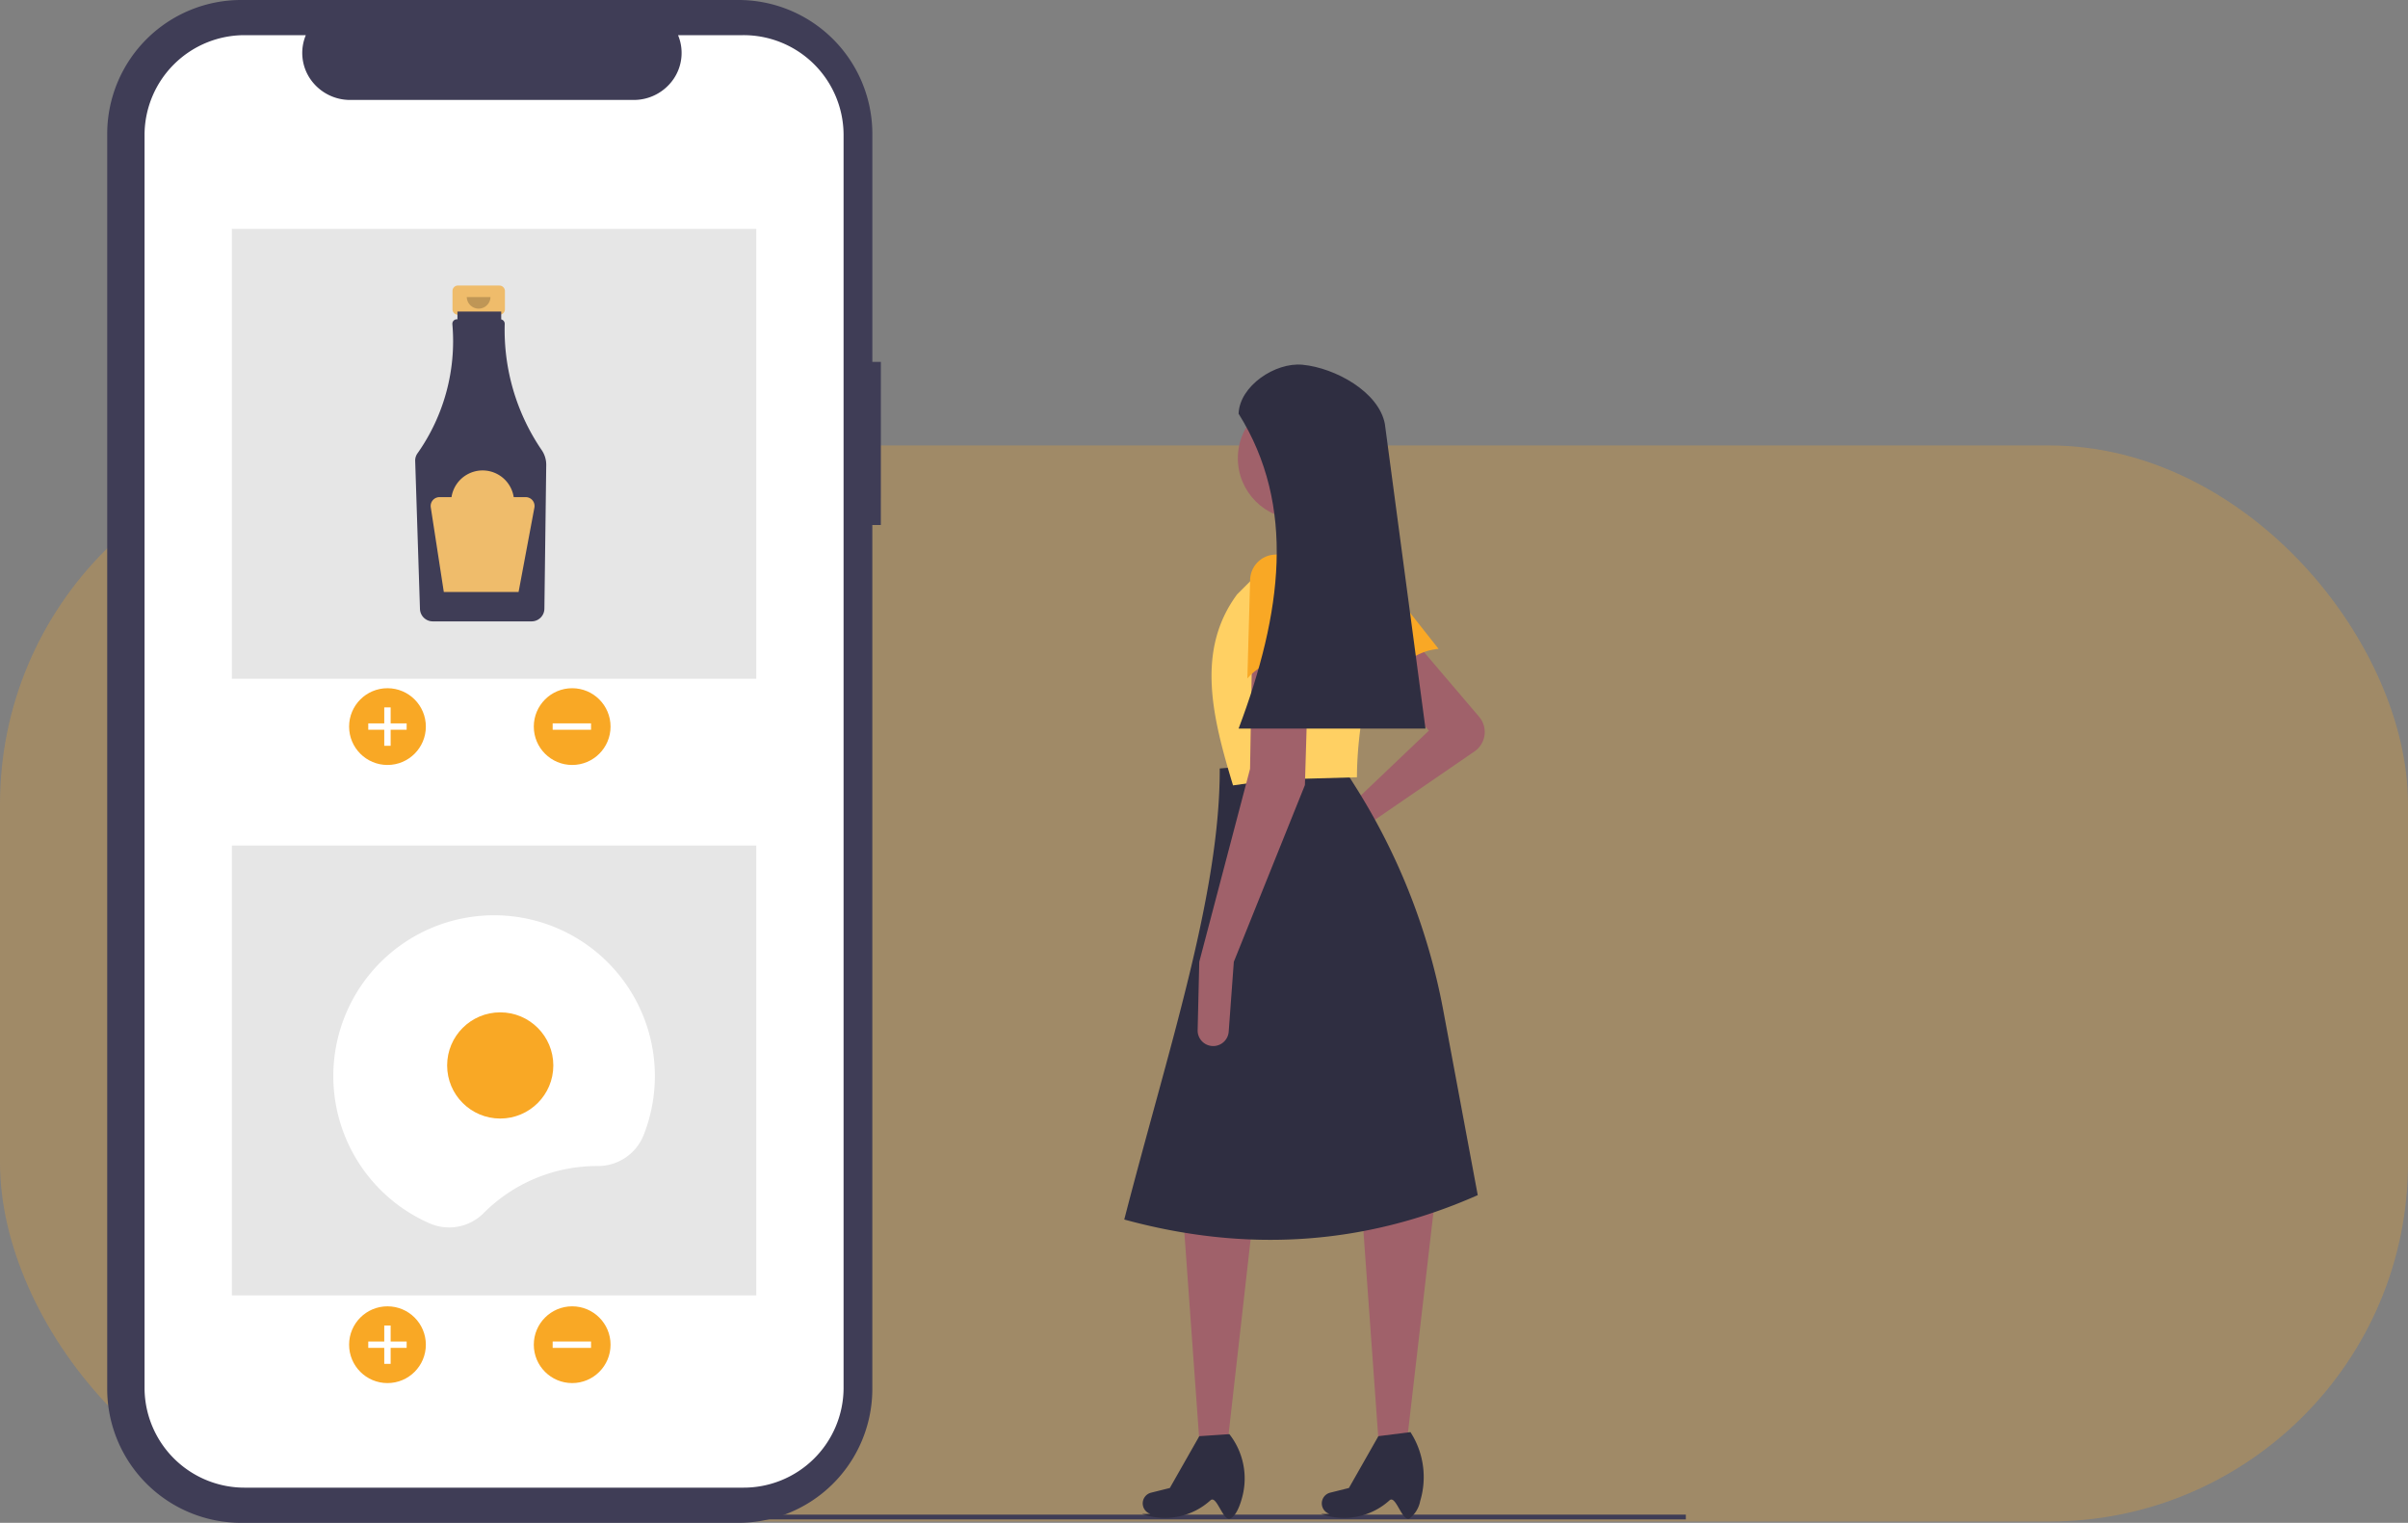 <svg xmlns="http://www.w3.org/2000/svg" width="329" height="208.035" viewBox="0 0 329 208.035">
  <rect x="0" y="0" width="329" height="208.035" fill="#808080" stroke="none"/>
  <g id="Grupo_7" data-name="Grupo 7" transform="translate(-22 -93.145)">
    <g id="Componente_7_1" data-name="Componente 7 – 1" transform="translate(22 93.145)">
      <rect id="Retângulo_6" data-name="Retângulo 6" width="329" height="147" rx="49" transform="translate(0 60.855)" fill="rgba(249,168,37,0.27)"/>
      <g id="undraw_online_groceries_a02y" transform="translate(14.655 0)">
        <rect id="Retângulo_1" data-name="Retângulo 1" width="151.329" height="0.653" transform="translate(64.349 206.917)" fill="#3f3d56"/>
        <path id="Caminho_1" data-name="Caminho 1" d="M824.411,403.847a3.21,3.21,0,0,1-.628,4.726l-15.661,10.753-6.9,4.6a1.9,1.9,0,0,1-2.519-.377h0a1.9,1.9,0,0,1,.515-2.84l6.679-3.878,11.657-11.1-7.494-8.049,5.551-4.163Z" transform="translate(-636.975 -305.925)" fill="#a0616a"/>
        <path id="Caminho_2" data-name="Caminho 2" d="M531.661,612.813H527.83l-2.275-31.642,9.715-.278Z" transform="translate(-378.597 -415.641)" fill="#a0616a"/>
        <path id="Caminho_3" data-name="Caminho 3" d="M733.174,783.823c-1.021.466-1.877-3.311-2.739-2.464a9.263,9.263,0,0,1-9.318,1.85l1.126-.013a1.507,1.507,0,0,1-.95-1.963h0a1.507,1.507,0,0,1,1.045-.933l2.563-.641,4.025-7.078,4.109-.278h0a9.816,9.816,0,0,1,1.815,8.374C734.477,782.2,733.9,783.49,733.174,783.823Z" transform="translate(-579.725 -576.382)" fill="#2f2e41"/>
        <path id="Caminho_4" data-name="Caminho 4" d="M619.237,608.761h-3.831l-2.275-31.642,9.992-1.943Z" transform="translate(-441.694 -411.59)" fill="#a0616a"/>
        <path id="Caminho_5" data-name="Caminho 5" d="M820.75,783.147c-1.021.466-1.877-3.311-2.739-2.464a9.263,9.263,0,0,1-9.318,1.85l1.126-.013a1.507,1.507,0,0,1-.949-1.963h0a1.506,1.506,0,0,1,1.045-.933l2.563-.641,4.025-7.078,4.386-.555.111.181a11.309,11.309,0,0,1,1.212,9.247A3.868,3.868,0,0,1,820.75,783.147Z" transform="translate(-642.834 -575.706)" fill="#2f2e41"/>
        <path id="Caminho_6" data-name="Caminho 6" d="M830.439,369.629a7.758,7.758,0,0,0-6.955,6.268l-6.476-11.956a3.541,3.541,0,0,1,1.128-4.5h0a3.54,3.54,0,0,1,4.809.7Z" transform="translate(-648.545 -280.984)" fill="#f9a825"/>
        <path id="Caminho_7" data-name="Caminho 7" d="M769.83,511.316c-15.745,6.966-31.859,7.824-48.295,3.331,6-23.278,13.089-44.327,13.045-61.618l16.1-1.388,2.479,3.93a87.178,87.178,0,0,1,11.963,30.513Z" transform="translate(-582.584 -348.046)" fill="#2f2e41"/>
        <circle id="Elipse_1" data-name="Elipse 1" cx="8.327" cy="8.327" r="8.327" transform="translate(154.47 54.278)" fill="#a0616a"/>
        <path id="Caminho_8" data-name="Caminho 8" d="M584.184,244.971l-10.269.555-1.665-9.159,8.327-1.388Z" transform="translate(-412.304 -167.877)" fill="#a0616a"/>
        <path id="Caminho_9" data-name="Caminho 9" d="M776.109,378.738l-11.251.317-5.68.793c-2.788-9.21-5.135-18.4.555-26.09l6.661-6.661,9.992-.278.132.076a8.046,8.046,0,0,1,3.687,9.361C777.725,364.314,776.133,371.923,776.109,378.738Z" transform="translate(-605.368 -272.556)" fill="#ffd063"/>
        <path id="Caminho_10" data-name="Caminho 10" d="M753.346,441.022l-.7,9.538a2.125,2.125,0,0,1-1.978,1.965h0a2.125,2.125,0,0,1-2.265-2.17l.222-9.332,6.939-26.368.278-16.1,7.772-.278-.555,18.6Z" transform="translate(-599.426 -309.627)" fill="#a0616a"/>
        <path id="Caminho_11" data-name="Caminho 11" d="M781.2,366.568a7.758,7.758,0,0,0-9.159,1.943l.382-13.592a3.54,3.54,0,0,1,3.228-3.327h0a3.54,3.54,0,0,1,3.81,3.017Z" transform="translate(-616.272 -275.819)" fill="#f9a825"/>
        <path id="Caminho_12" data-name="Caminho 12" d="M795.193,311.082H769.658c5.957-15.774,7.878-30.449,0-43.021.135-3.776,4.979-7.05,8.74-6.688h0c4.442.427,10.412,3.692,11.244,8.076Z" transform="translate(-615.087 -211.545)" fill="#2f2e41"/>
        <path id="Caminho_13" data-name="Caminho 13" d="M320.735,135.548H319.57V104.234A18.3,18.3,0,0,0,301.1,86.111H233.5a18.3,18.3,0,0,0-18.467,18.123V276.022A18.3,18.3,0,0,0,233.5,294.146h67.6a18.3,18.3,0,0,0,18.467-18.123V157.837h1.165Z" transform="translate(-215.038 -86.111)" fill="#3f3d56"/>
        <path id="Caminho_14" data-name="Caminho 14" d="M314.248,102.606h-8.824a6.318,6.318,0,0,1-.629,6.01,6.588,6.588,0,0,1-5.438,2.841H260.631a6.588,6.588,0,0,1-5.437-2.84,6.318,6.318,0,0,1-.629-6.01h-8.241a13.658,13.658,0,0,0-13.791,13.522V287.51a13.658,13.658,0,0,0,13.791,13.522h67.924a13.658,13.658,0,0,0,13.791-13.522V116.128a13.658,13.658,0,0,0-13.791-13.522Z" transform="translate(-227.438 -97.802)" fill="#fff"/>
        <rect id="Retângulo_2" data-name="Retângulo 2" width="71.651" height="61.457" transform="translate(17.023 31.267)" fill="#e6e6e6"/>
        <circle id="Elipse_2" data-name="Elipse 2" cx="5.243" cy="5.243" r="5.243" transform="translate(33.042 94.018)" fill="#f9a825"/>
        <path id="Caminho_15" data-name="Caminho 15" d="M127.688,340.419H125.5v-2.185h-.874v2.185h-2.184v.874h2.184v2.185h.874v-2.185h2.184Z" transform="translate(-86.781 -241.597)" fill="#fff"/>
        <circle id="Elipse_3" data-name="Elipse 3" cx="5.243" cy="5.243" r="5.243" transform="translate(58.277 94.018)" fill="#f9a825"/>
        <rect id="Retângulo_3" data-name="Retângulo 3" width="0.874" height="5.243" transform="translate(66.097 98.82) rotate(90)" fill="#fff"/>
        <path id="Caminho_16" data-name="Caminho 16" d="M390.053,222.66H384.39a.751.751,0,0,0-.751.751V225.9a.751.751,0,0,0,.751.751h.938v3.724h3.786v-3.724h.938a.751.751,0,0,0,.751-.751v-2.485a.751.751,0,0,0-.751-.75Z" transform="translate(-336.472 -183.655)" fill="#efbc6b"/>
        <path id="Caminho_17" data-name="Caminho 17" d="M383.041,254.651a29.111,29.111,0,0,1-5.064-17.259.614.614,0,0,0-.479-.613v-1.074h-5.98v1.059h-.082a.614.614,0,0,0-.613.614c0,.015,0,.03,0,.045a26.567,26.567,0,0,1-4.773,17.668,1.691,1.691,0,0,0-.306,1.025l.654,20.227a1.751,1.751,0,0,0,1.736,1.69h13.526a1.752,1.752,0,0,0,1.737-1.72l.252-19.639A3.544,3.544,0,0,0,383.041,254.651Z" transform="translate(-323.673 -193.146)" fill="#3f3d56"/>
        <path id="Caminho_18" data-name="Caminho 18" d="M393.723,225.44a1.62,1.62,0,0,1-3.239,0" transform="translate(-341.365 -184.858)" opacity="0.2"/>
        <path id="Caminho_19" data-name="Caminho 19" d="M386.189,314.953h-1.638a4.3,4.3,0,0,0-8.5,0h-1.638a1.209,1.209,0,0,0-1.195,1.393L375,327.91h10.216l2.161-11.525a1.209,1.209,0,0,0-1.188-1.431Z" transform="translate(-329.018 -247.04)" fill="#efbc6b"/>
        <rect id="Retângulo_4" data-name="Retângulo 4" width="71.651" height="61.457" transform="translate(17.023 115.507)" fill="#e6e6e6"/>
        <circle id="Elipse_4" data-name="Elipse 4" cx="5.243" cy="5.243" r="5.243" transform="translate(33.042 178.459)" fill="#f9a825"/>
        <path id="Caminho_20" data-name="Caminho 20" d="M127.688,637.419H125.5v-2.185h-.874v2.185h-2.184v.874h2.184v2.185h.874v-2.185h2.184Z" transform="translate(-86.781 -454.154)" fill="#fff"/>
        <circle id="Elipse_5" data-name="Elipse 5" cx="5.243" cy="5.243" r="5.243" transform="translate(58.277 178.459)" fill="#f9a825"/>
        <rect id="Retângulo_5" data-name="Retângulo 5" width="0.874" height="5.243" transform="translate(66.097 183.264) rotate(90)" fill="#fff"/>
        <path id="Caminho_21" data-name="Caminho 21" d="M357.13,559.88h.04a6.711,6.711,0,0,0,6.283-4.209A21.966,21.966,0,1,0,334.19,567.7a6.653,6.653,0,0,0,7.389-1.37A21.893,21.893,0,0,1,357.13,559.88Z" transform="translate(-290.176 -400.587)" fill="#fff"/>
        <circle id="Elipse_6" data-name="Elipse 6" cx="7.254" cy="7.254" r="7.254" transform="translate(46.436 138.298)" fill="#f9a825"/>
      </g>
    </g>
  </g>
</svg>
